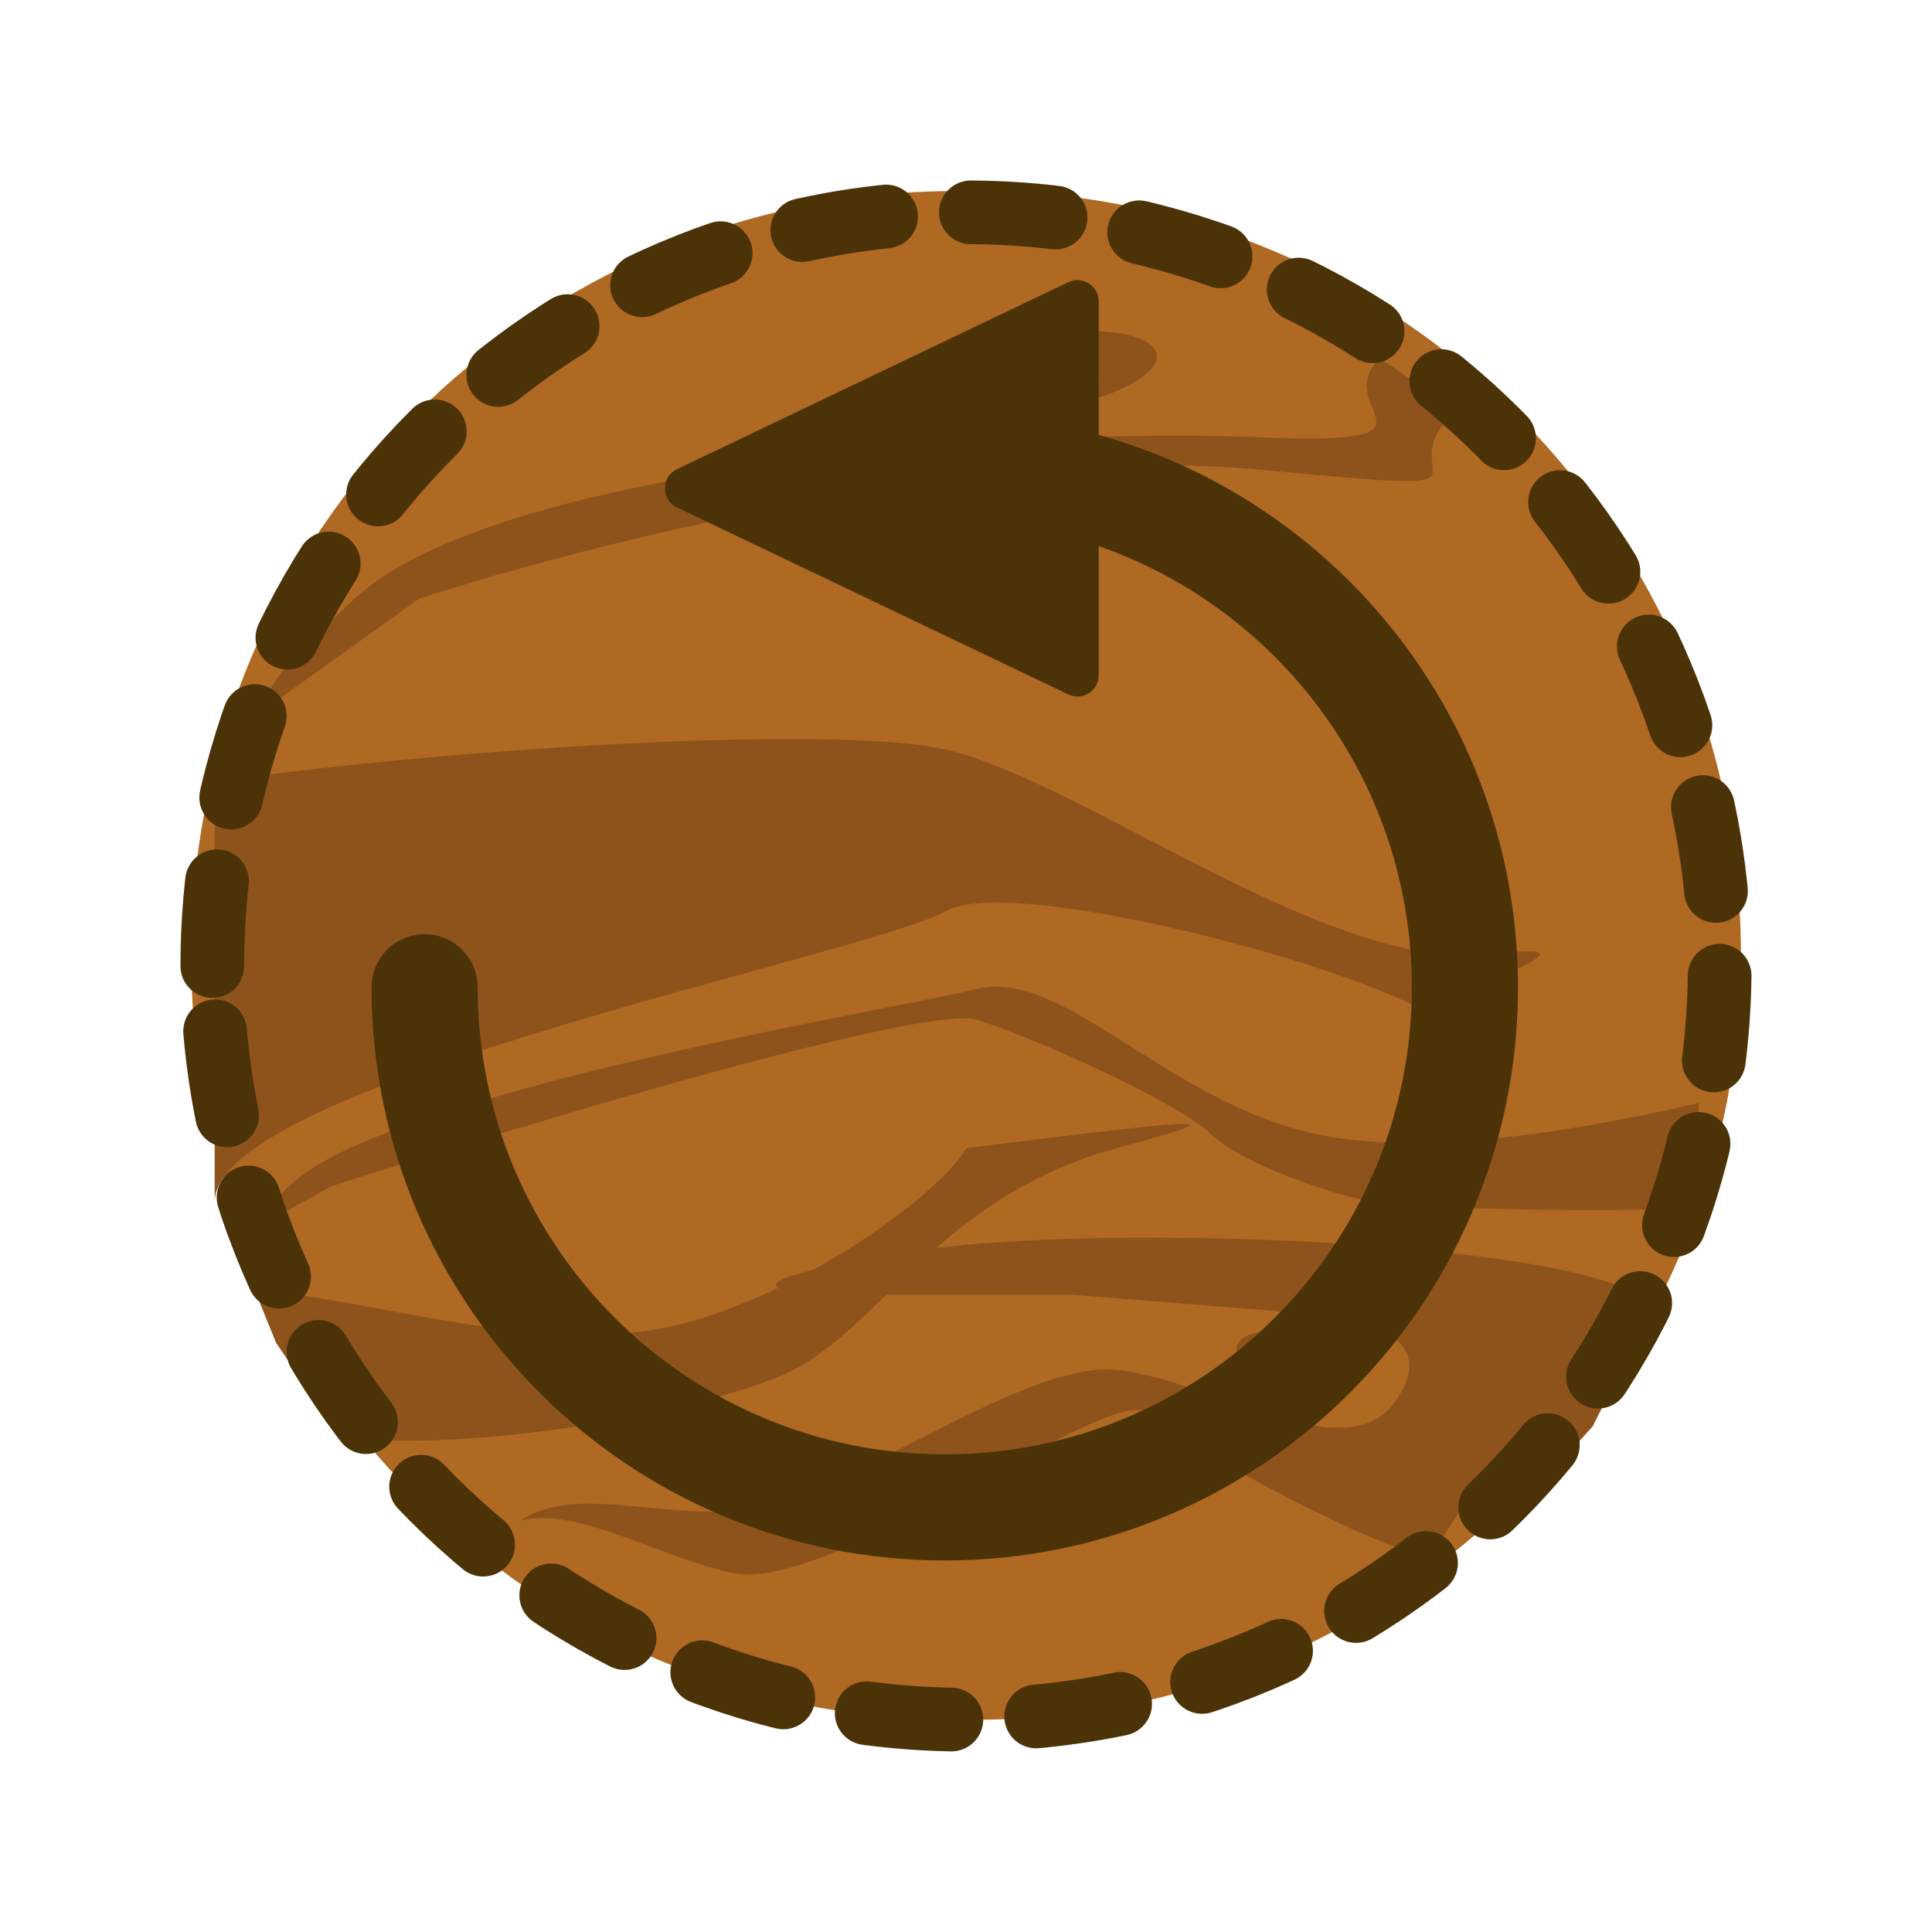 <svg width="91" height="91" viewBox="0 0 91 91" fill="none" xmlns="http://www.w3.org/2000/svg">
<g filter="url(#filter0_dddd_134_552)">
<path d="M46 9L45 9C25.118 9 9 25.118 9 45C9 64.882 25.118 81 45 81L46 81C65.882 81 82 64.882 82 45C82 25.118 65.882 9 46 9Z" fill="#AF6923"/>
<path d="M10.111 36.828C20.409 35.306 39.283 34.089 44.55 35.306C51.134 36.828 62.782 45.961 70.379 44.946C75.007 44.328 71.391 45.792 66.834 47.483C61.938 44.946 47.386 41.293 44.55 42.917C41.005 44.946 10.111 51.034 10.111 56.615C10.111 60.852 10.111 43.762 10.111 36.828Z" fill="#8E531B"/>
<path d="M77.513 62.255C80.014 58.802 53.023 57.33 42.894 58.954C32.765 60.577 36.985 60.983 40.362 60.983L50.491 60.983L63.152 61.998C64.84 62.505 67.71 63.216 65.684 66.057C63.152 69.608 55.555 64.027 51.504 64.535C47.452 65.042 42.576 68.612 37.005 70.641C32.549 72.264 27.542 69.598 24.503 71.628C27.204 70.951 30.858 73.282 34.505 74.094C39.063 75.109 52.516 65.042 54.036 66.564C55.555 68.086 66.191 73.667 67.204 73.16C68.216 72.652 69.736 68.594 70.749 70.115C71.559 71.333 70.506 69.598 71.012 71.628L75.013 67.188L77.513 62.255Z" fill="#8E531B"/>
<path d="M65.011 16.873C62.479 19.241 68.961 20.999 59.237 20.593C47.082 20.086 23.279 22.115 16.695 28.203C11.428 33.074 12.981 32.6 12.643 33.277L19.734 28.203C27.499 25.667 46.272 20.898 59.237 22.115C72.202 23.333 65.024 22.553 68.569 19.34L65.011 16.873Z" fill="#8E531B"/>
<ellipse cx="5.664" cy="1.81" rx="5.664" ry="1.81" transform="matrix(0.988 -0.154 0.154 0.988 43.007 16.65)" fill="#8E531B"/>
<ellipse cx="2.653" cy="1.201" rx="2.653" ry="1.201" transform="matrix(0.979 0.206 -0.205 0.979 58.502 62.255)" fill="#8E531B"/>
<path d="M16.001 67.681C22.416 68.527 34.682 66.254 37.923 64.225C41.975 61.688 44.793 56.214 52.61 54.078C58.181 52.556 57.675 52.556 45.52 54.078C44.001 56.615 36.404 61.891 30.327 62.703C24.249 63.515 17.065 61.114 12 60.775L13.001 63.242L16.001 67.681Z" fill="#8E531B"/>
<path d="M80.014 51.958C75.686 52.937 67.631 54.602 62.038 53.427C55.048 51.958 50.055 45.593 46.06 46.572C42.066 47.551 18.099 51.468 13.605 55.875C10.01 59.401 12.668 57.322 13.001 57.322L15.602 55.875C24.756 52.937 43.664 47.258 46.06 48.041C49.056 49.02 55.547 51.958 57.045 53.427C58.543 54.896 64.036 56.855 66.532 56.855C68.53 56.855 75.686 57.181 80.014 56.855L80.014 51.958Z" fill="#8E531B"/>
<path d="M10 45.5C10 25.894 25.894 10 45.5 10C65.106 10 81 25.894 81 45.5C81 65.106 65.106 81 45.5 81C25.894 81 10 65.106 10 45.5Z" stroke="#4B3307" stroke-width="3" stroke-linecap="round" stroke-linejoin="round" stroke-dasharray="4 4"/>
</g>
<path d="M44.5 22C58.031 22 69 32.969 69 46.5C69 60.031 58.031 71 44.5 71C30.969 71 20 60.031 20 46.5" stroke="#4B3307" stroke-width="5" stroke-linecap="round" stroke-linejoin="round"/>
<path d="M31.888 22.098C31.13 22.46 31.13 23.54 31.888 23.902L50.319 32.709C50.983 33.026 51.75 32.542 51.75 31.806L51.75 14.194C51.75 13.458 50.983 12.974 50.319 13.291L31.888 22.098Z" fill="#4B3307"/>
<defs>
<filter id="filter0_dddd_134_552" x="0.5" y="0.5" width="90" height="90" filterUnits="userSpaceOnUse" color-interpolation-filters="sRGB">
<feFlood flood-opacity="0" result="BackgroundImageFix"/>
<feColorMatrix in="SourceAlpha" type="matrix" values="0 0 0 0 0 0 0 0 0 0 0 0 0 0 0 0 0 0 127 0" result="hardAlpha"/>
<feOffset dx="-4" dy="-4"/>
<feGaussianBlur stdDeviation="2"/>
<feComposite in2="hardAlpha" operator="out"/>
<feColorMatrix type="matrix" values="0 0 0 0 0.949 0 0 0 0 0.718 0 0 0 0 0.42 0 0 0 0.5 0"/>
<feBlend mode="normal" in2="BackgroundImageFix" result="effect1_dropShadow_134_552"/>
<feColorMatrix in="SourceAlpha" type="matrix" values="0 0 0 0 0 0 0 0 0 0 0 0 0 0 0 0 0 0 127 0" result="hardAlpha"/>
<feOffset dx="4" dy="4"/>
<feGaussianBlur stdDeviation="2"/>
<feComposite in2="hardAlpha" operator="out"/>
<feColorMatrix type="matrix" values="0 0 0 0 0.949 0 0 0 0 0.718 0 0 0 0 0.42 0 0 0 0.5 0"/>
<feBlend mode="normal" in2="effect1_dropShadow_134_552" result="effect2_dropShadow_134_552"/>
<feColorMatrix in="SourceAlpha" type="matrix" values="0 0 0 0 0 0 0 0 0 0 0 0 0 0 0 0 0 0 127 0" result="hardAlpha"/>
<feOffset dx="-4" dy="4"/>
<feGaussianBlur stdDeviation="2"/>
<feComposite in2="hardAlpha" operator="out"/>
<feColorMatrix type="matrix" values="0 0 0 0 0.949 0 0 0 0 0.718 0 0 0 0 0.42 0 0 0 0.5 0"/>
<feBlend mode="normal" in2="effect2_dropShadow_134_552" result="effect3_dropShadow_134_552"/>
<feColorMatrix in="SourceAlpha" type="matrix" values="0 0 0 0 0 0 0 0 0 0 0 0 0 0 0 0 0 0 127 0" result="hardAlpha"/>
<feOffset dx="4" dy="-4"/>
<feGaussianBlur stdDeviation="2"/>
<feComposite in2="hardAlpha" operator="out"/>
<feColorMatrix type="matrix" values="0 0 0 0 0.949 0 0 0 0 0.718 0 0 0 0 0.42 0 0 0 0.5 0"/>
<feBlend mode="normal" in2="effect3_dropShadow_134_552" result="effect4_dropShadow_134_552"/>
<feBlend mode="normal" in="SourceGraphic" in2="effect4_dropShadow_134_552" result="shape"/>
</filter>
</defs>
</svg>

